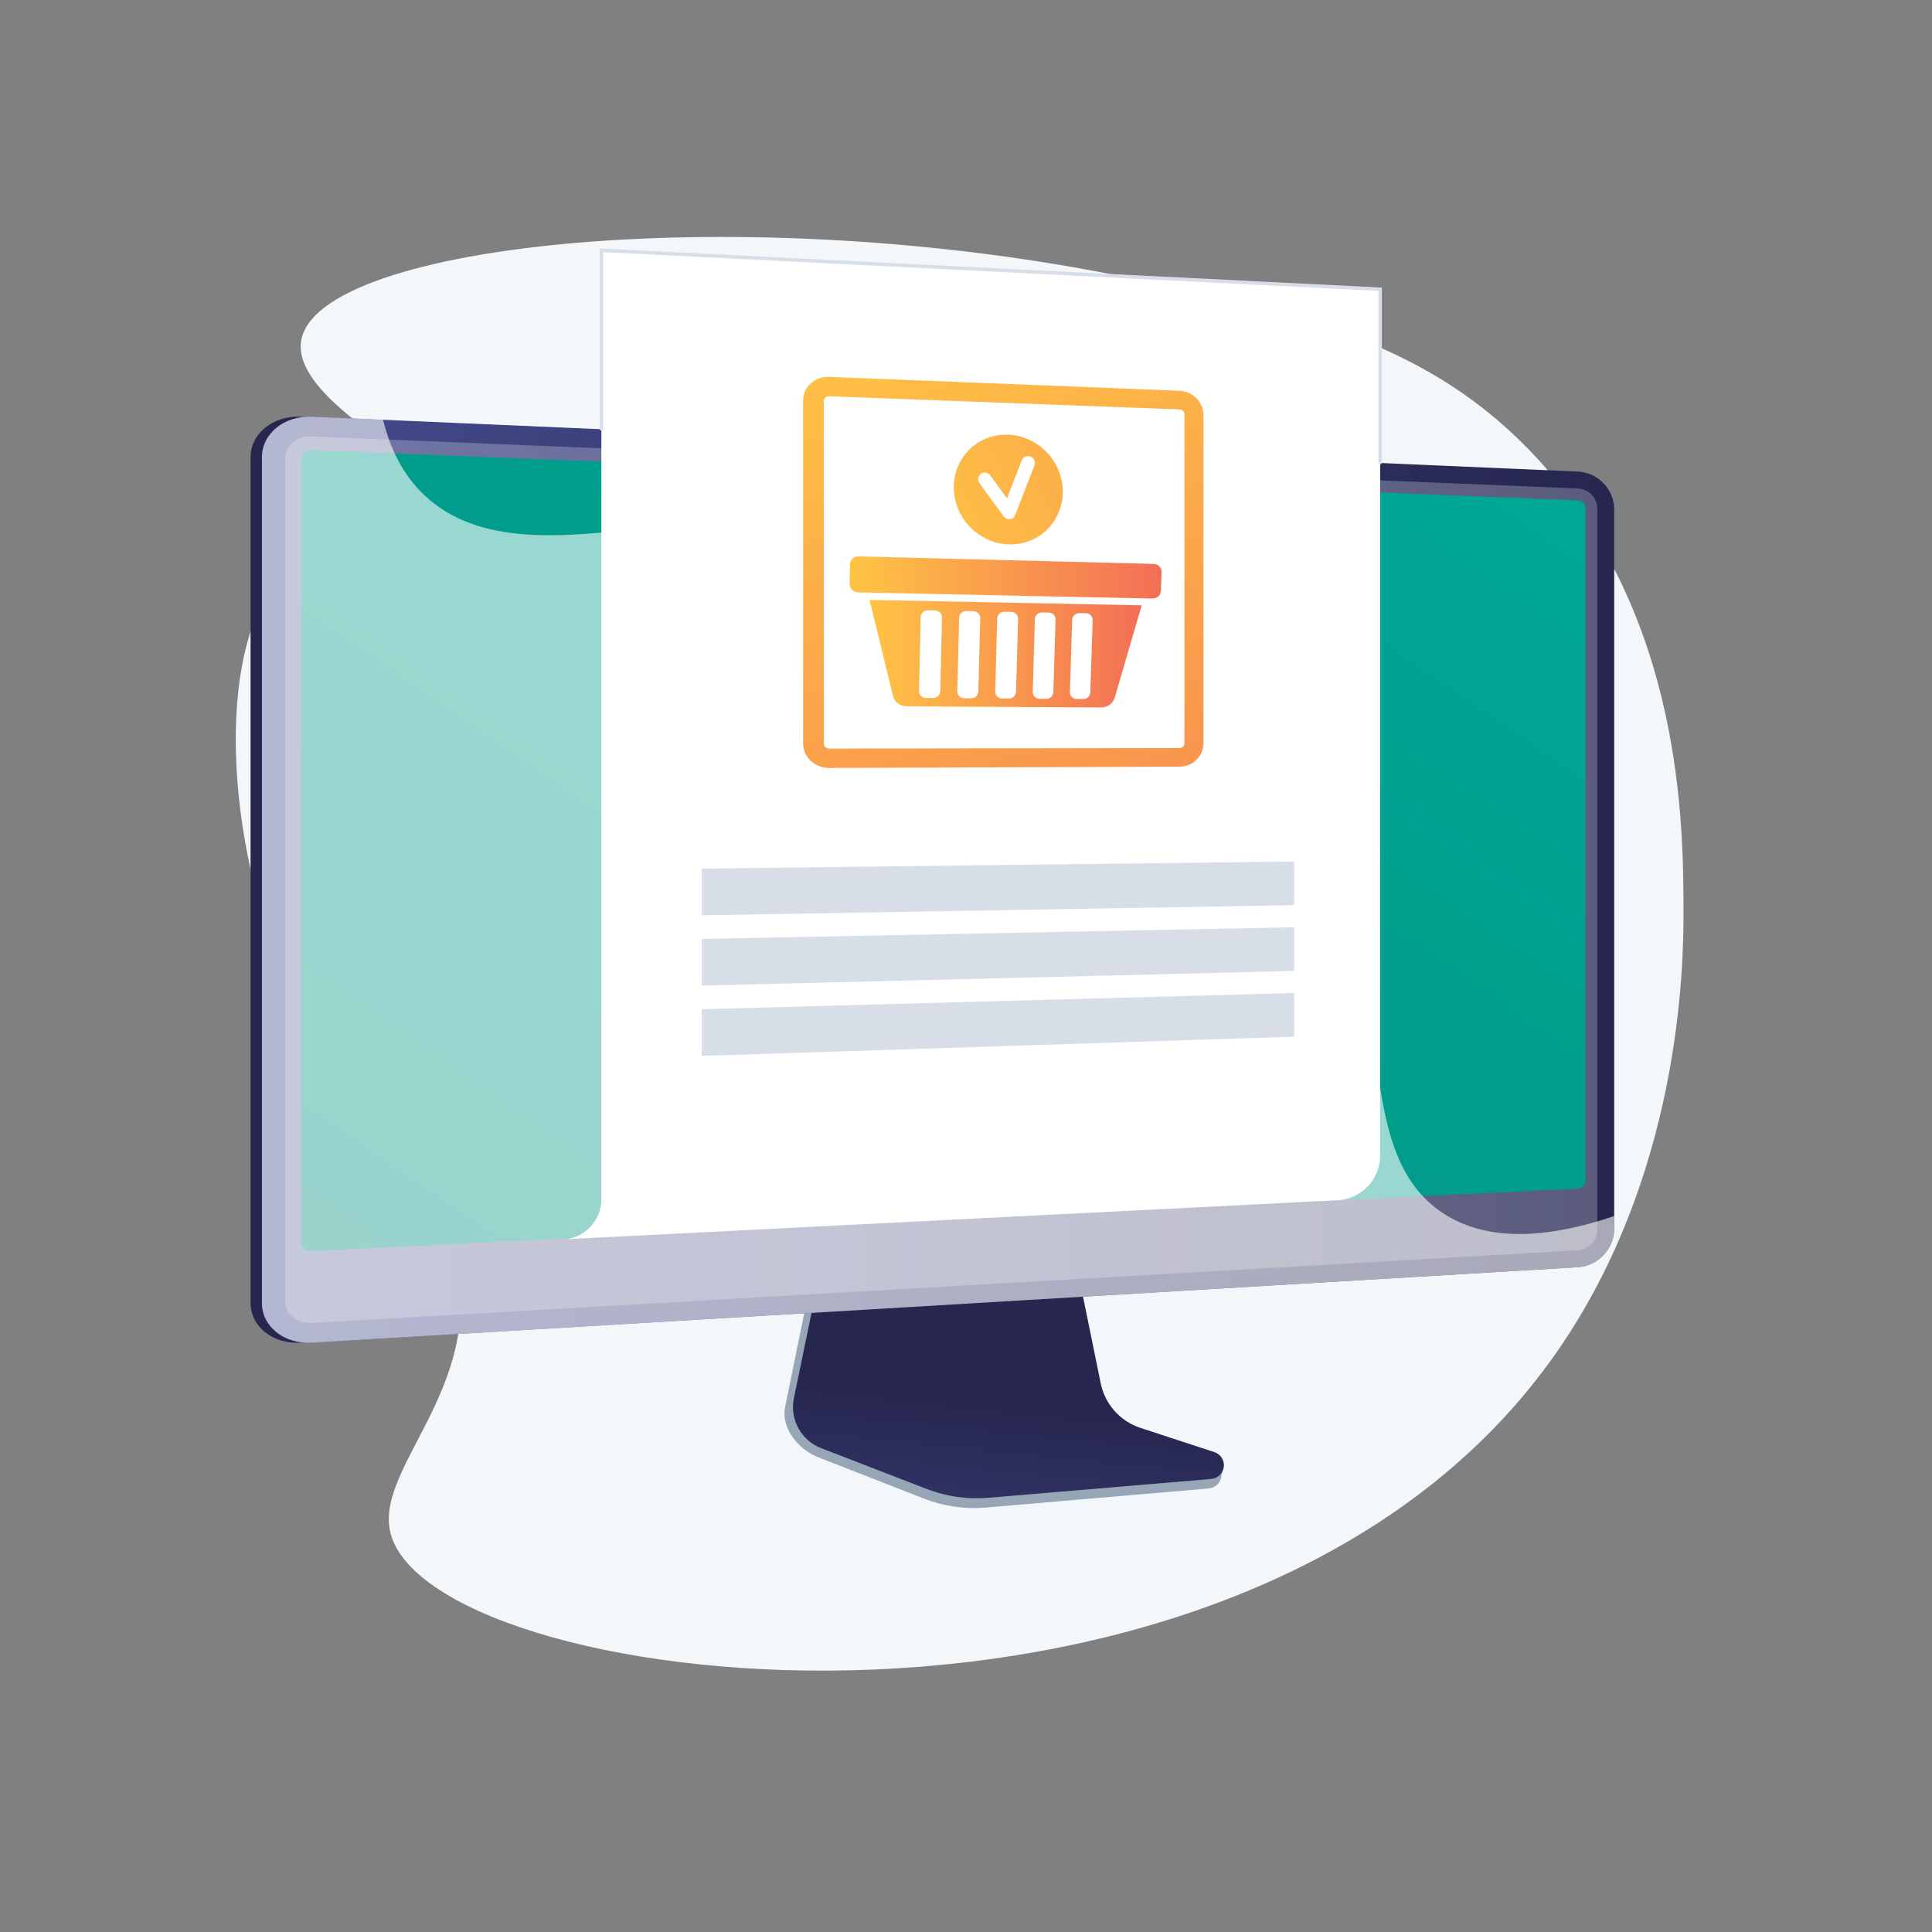 <?xml version="1.0" encoding="UTF-8"?>
<svg xmlns="http://www.w3.org/2000/svg" xmlns:xlink="http://www.w3.org/1999/xlink" viewBox="0 0 3710 3710">
  <rect x="0" y="0" width="3710" height="3710" fill="#808080" stroke="none"/>
  <defs>
    <style>
      .cls-1 {
        fill: url(#linear-gradient-2);
      }

      .cls-2, .cls-3 {
        fill: #fff;
      }

      .cls-4 {
        fill: #97a6b7;
      }

      .cls-5 {
        fill: url(#linear-gradient-6);
      }

      .cls-6 {
        isolation: isolate;
      }

      .cls-7 {
        mix-blend-mode: multiply;
        opacity: .3;
      }

      .cls-7, .cls-8 {
        fill: #d8dee8;
      }

      .cls-9 {
        fill: url(#linear-gradient-5);
      }

      .cls-10 {
        fill: url(#linear-gradient-7);
      }

      .cls-11 {
        fill: #f4f7fa;
      }

      .cls-12 {
        fill: url(#linear-gradient-3);
      }

      .cls-13 {
        fill: url(#linear-gradient);
      }

      .cls-14 {
        fill: url(#linear-gradient-4);
      }

      .cls-3 {
        mix-blend-mode: soft-light;
        opacity: .6;
      }

      .cls-15 {
        fill: url(#linear-gradient-8);
      }
    </style>
    <linearGradient id="linear-gradient" x1="1881.82" y1="3284.84" x2="1942.27" y2="2700.48" gradientUnits="userSpaceOnUse">
      <stop offset="0" stop-color="#444b8c"/>
      <stop offset="1" stop-color="#26264f"/>
    </linearGradient>
    <linearGradient id="linear-gradient-2" x1="1462.31" y1="1654.38" x2="824.22" y2="1728.26" gradientUnits="userSpaceOnUse">
      <stop offset="0" stop-color="#444b8c"/>
      <stop offset=".39" stop-color="#383c74"/>
      <stop offset="1" stop-color="#26264f"/>
    </linearGradient>
    <linearGradient id="linear-gradient-3" x1="503.01" y1="1689.32" x2="3099.73" y2="1689.32" xlink:href="#linear-gradient"/>
    <linearGradient id="linear-gradient-4" x1="2520.32" y1="534.67" x2="-1189.29" y2="5974.62" gradientUnits="userSpaceOnUse">
      <stop offset="0" stop-color="#00a896"/>
      <stop offset="1" stop-color="#036d5e"/>
    </linearGradient>
    <linearGradient id="linear-gradient-5" x1="1700.34" y1="551.3" x2="2421.4" y2="2339.12" gradientUnits="userSpaceOnUse">
      <stop offset="0" stop-color="#ffc444"/>
      <stop offset="1" stop-color="#f36f56"/>
    </linearGradient>
    <linearGradient id="linear-gradient-6" x1="1631.52" y1="1108.87" x2="2230.61" y2="1108.87" xlink:href="#linear-gradient-5"/>
    <linearGradient id="linear-gradient-7" x1="1669.76" y1="1255.28" x2="2192.36" y2="1255.28" xlink:href="#linear-gradient-5"/>
    <linearGradient id="linear-gradient-8" x1="1704.96" y1="1034.91" x2="3080.15" y2="470.73" xlink:href="#linear-gradient-5"/>
  </defs>
  <g class="cls-6">
    <g id="Illustration">
      <g id="Drop_shipper_receives_order" data-name="Drop shipper receives order">
        <path class="cls-11" d="m578.15,655.6c-21.42,148.35,449.3,328.17,417.61,401.17-24.19,55.7-275.26-78.75-425.39,21.81-187.55,125.63-153.3,700.48,120.91,1057.65,82.46,107.41,151.37,149.2,181.89,270.68,65.53,260.84-164.78,416.01-120.95,545.02,104.08,306.37,1630.46,483.77,2225.28-338.76,250.74-346.73,255.4-760.22,255.28-860.35-.19-166.4-.64-567.57-279.5-871.01-205.2-223.28-456.22-279.48-777.41-346.67-737.99-154.39-1570.19-70.15-1597.72,120.47Z"/>
        <g>
          <g>
            <path class="cls-4" d="m2185.08,2758.99c-38.94-12.92-68.04-45.96-76.25-86.58l-56.67-280.49-484.8,17.22-59.66,292.21c-8.36,40.92,25.09,81.98,63.62,97.05l202.83,79.36c37.72,14.76,78.28,20.64,118.58,17.19l428.65-36.67c12.53-1.07,22.58-10.92,24.04-23.56,1.46-12.64,10.24-26.83-1.71-30.79l-158.62-44.94Z"/>
            <path class="cls-13" d="m2189.88,2741.93c-38.9-12.75-67.97-45.38-76.17-85.49l-56.62-276.97-472.98,17.02-59.6,288.54c-8.35,40.41,13.74,80.93,52.22,95.81l202.62,78.36c37.69,14.57,78.2,20.38,118.46,16.98l428.22-36.21c12.52-1.06,22.56-10.78,24.02-23.26,1.46-12.48-6.07-24.26-18.01-28.17l-142.16-46.61Z"/>
          </g>
          <g>
            <g>
              <path class="cls-1" d="m576.75,2578.35c-52.57,3.13-95.58-30.97-95.58-76.04V877.8c0-45.07,43.01-79.88,95.58-77.6l2431.28,105.35c38.6,1.67,69.85,34.21,69.85,72.55v1381.63c0,38.33-31.25,71.38-69.85,73.69l-2431.28,144.94Z"/>
              <path class="cls-12" d="m598.6,2578.35c-52.57,3.13-95.58-30.97-95.58-76.04V877.8c0-45.07,43.01-79.88,95.58-77.6l2431.28,105.35c38.6,1.67,69.85,34.21,69.85,72.55v1381.63c0,38.33-31.25,71.38-69.85,73.69l-2431.28,144.94Z"/>
              <path class="cls-7" d="m3029.88,938.06l-2431.28-100.02c-28.11-1.16-50.96,17.41-50.96,41.48v1620.33c0,24.07,22.85,42.27,50.96,40.65l2431.28-139.61c20.69-1.19,37.42-18.82,37.42-39.39V976.84c0-20.57-16.73-37.93-37.42-38.78Z"/>
              <path class="cls-14" d="m598.6,2402.5c-10.94.54-19.85-6.64-19.85-16V880.73c0-9.36,8.91-16.63,19.85-16.19l2431.28,96.29c8.07.32,14.63,7.11,14.63,15.14v1291.07c0,8.03-6.56,14.88-14.63,15.28l-2431.28,120.19Z"/>
            </g>
            <path class="cls-3" d="m2776.06,2332.85c-204.54-126.53-61.68-486.27-291.38-667.02-231.59-182.23-557.46,41.27-719.68-147.45-120.79-140.52,20.55-310.19-94.79-442.34-180.87-207.24-643.88,77.78-856.6-126.38-30.2-28.99-60.68-72.97-78.03-143.52l-136.99-5.94c-52.57-2.28-95.58,32.53-95.58,77.6v1624.5c0,45.07,43.01,79.18,95.58,76.04l2431.28-144.94c38.6-2.3,69.85-35.35,69.85-73.69v-24.56c-161.44,54.78-260.13,37-323.67-2.3Z"/>
          </g>
          <g>
            <path class="cls-2" d="m2650.28,2218.86V555.42l-1495.46-74.79v1821.85c0,38.23-27.7,70.83-65.43,77h0l1480.54-74.79c45.21-2.98,80.36-40.52,80.36-85.83Z"/>
            <g>
              <g>
                <path class="cls-9" d="m2264.98,786.18c5.28.2,9.57,4.55,9.57,9.71v631.23c0,5.15-4.29,9.35-9.57,9.36l-672.57.97c-5.71,0-10.37-4.35-10.37-9.72v-657.43c0-5.37,4.65-9.56,10.37-9.35l672.57,25.24h0Zm0-35.8l-672.57-26.68c-27.68-1.1-50.16,19.09-50.16,45.12v658.94c0,26.02,22.49,47.02,50.16,46.93l672.57-2.41c25.49-.09,46.09-20.32,46.09-45.19v-629.85c0-24.87-20.6-45.84-46.09-46.85h0Z"/>
                <g>
                  <path class="cls-5" d="m2213.36,1149.33l-565.48-11.76c-9.19-.19-16.52-7.4-16.37-16.11l.66-37.64c.15-8.73,7.75-15.63,16.96-15.39l566.64,14.46c8.5.22,15.13,7.18,14.82,15.56l-1.33,36.09c-.31,8.35-7.42,14.97-15.91,14.8Z"/>
                  <path class="cls-10" d="m1669.76,1152.04l45.01,184.46c2.82,11.58,13.64,19.75,26.21,19.82l373.82,2.21c11.92.07,22.55-7.74,25.83-18.94l51.73-177.18-522.6-10.37Zm135.82,175.36c-.17,7.24-6.48,13.06-14.09,13l-13.16-.09c-7.64-.05-13.71-5.98-13.55-13.23l3.13-142.09c.16-7.33,6.52-13.15,14.2-13.01l13.22.25c7.66.14,13.72,6.18,13.55,13.49l-3.31,141.69Zm73.12.58c-.19,7.2-6.44,12.99-13.98,12.94l-13.02-.09c-7.56-.05-13.56-5.95-13.38-13.17l3.45-141.37c.18-7.29,6.49-13.09,14.09-12.95l13.09.24c7.58.14,13.57,6.15,13.38,13.42l-3.62,140.97Zm72.38.57c-.2,7.16-6.41,12.93-13.87,12.87l-12.89-.09c-7.48-.05-13.4-5.92-13.21-13.1l3.76-140.65c.19-7.25,6.46-13.02,13.98-12.88l12.96.24c7.5.14,13.41,6.12,13.21,13.35l-3.94,140.25Zm71.66.57c-.22,7.13-6.38,12.86-13.77,12.81l-12.76-.09c-7.41-.05-13.26-5.89-13.05-13.03l4.07-139.94c.21-7.22,6.43-12.95,13.87-12.82l12.83.24c7.43.14,13.27,6.09,13.05,13.28l-4.24,139.55Zm70.95.56c-.23,7.09-6.35,12.8-13.66,12.75l-12.64-.09c-7.34-.05-13.11-5.86-12.89-12.97l4.37-139.24c.23-7.18,6.39-12.89,13.77-12.75l12.7.24c7.35.14,13.12,6.05,12.89,13.21l-4.54,138.85Z"/>
                  <path class="cls-15" d="m1925.74,834.83c-57.58,3.51-99.56,53.61-93.58,111.88s57.62,102.36,115.17,98.49c57.35-3.86,98.88-53.93,92.93-111.84s-57.14-102.03-114.52-98.53Zm60.62,59.07l-36.92,95.17c-1.69,4.36-5.63,7.36-10.29,7.83-.15.02-.3.03-.45.04-4.51.3-8.95-1.82-11.69-5.59l-45.99-63.4c-4.31-5.94-3.15-14.08,2.59-18.17,5.73-4.09,13.87-2.6,18.18,3.34l31.9,44.01,28.58-73.58c2.57-6.6,10.04-9.63,16.7-6.77,6.66,2.86,9.97,10.53,7.41,17.13Z"/>
                </g>
              </g>
              <polygon class="cls-8" points="2485.14 1738.21 1347.57 1757.69 1347.57 1667.99 2485.14 1654.31 2485.14 1738.21"/>
              <polygon class="cls-8" points="2485.14 1864.47 1347.57 1892.67 1347.57 1802.97 2485.14 1780.57 2485.14 1864.47"/>
              <polygon class="cls-8" points="2485.14 1990.73 1347.57 2027.65 1347.57 1937.96 2485.14 1906.83 2485.14 1990.73"/>
            </g>
            <path class="cls-8" d="m2650.28,891.73c-1.86,0-3.36-1.5-3.36-3.36v-329.76l-1488.74-74.45v339.42c0,1.86-1.5,3.36-3.36,3.36s-3.36-1.5-3.36-3.36v-346.48l3.53.18,1498.65,74.95v336.15c0,1.86-1.5,3.36-3.36,3.36Z"/>
          </g>
        </g>
      </g>
    </g>
  </g>
</svg>